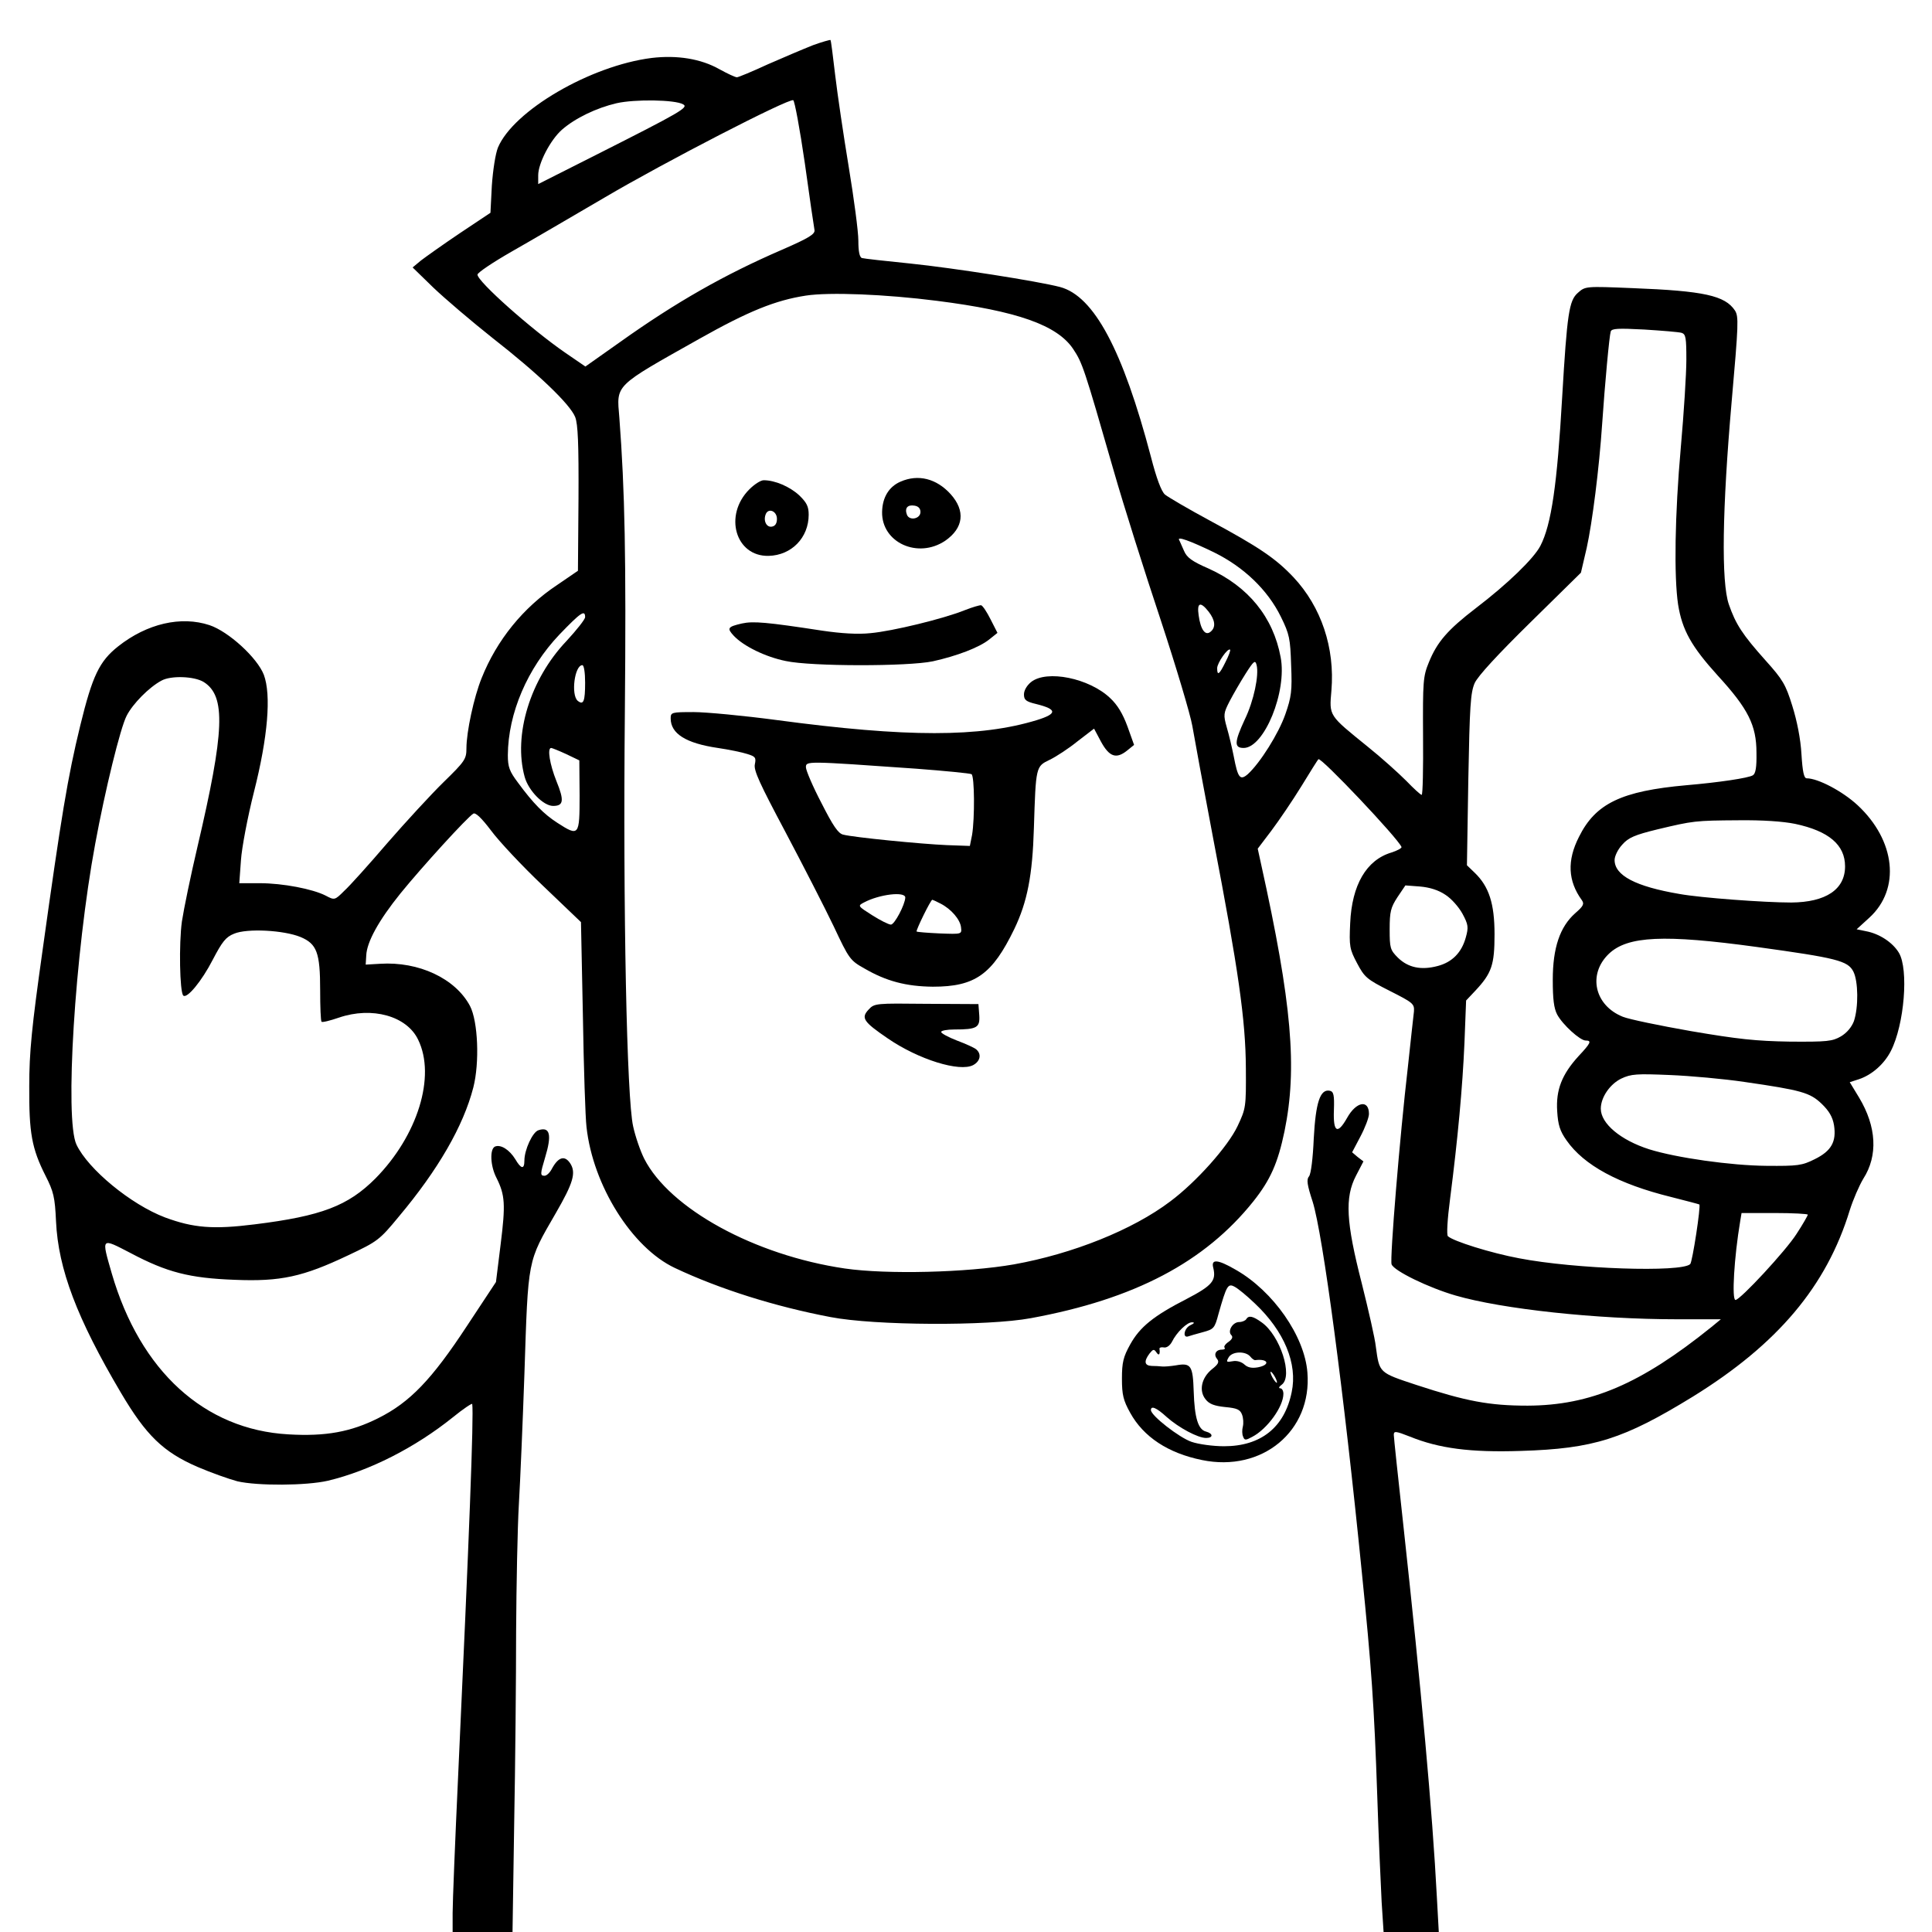  <svg version="1.0" xmlns="http://www.w3.org/2000/svg" width="700pt" height="700pt" viewBox="0 0 700 700" preserveAspectRatio="xMidYMid meet">
<g id="freak" transform="translate(0,700) scale(0.1,-0.1)" fill="#000000" stroke="none">
<path d="M2945 6836 c-33 -13 -106 -44 -163 -69 -56 -26 -107 -47 -112 -47 -6
0 -34 13 -63 29 -67 38 -153 52 -246 41 -222 -28 -501 -191 -557 -325 -9 -23
-18 -81 -22 -138 l-5 -98 -111 -74 c-61 -41 -124 -86 -141 -99 l-30 -25 75
-73 c42 -40 138 -122 215 -183 164 -128 280 -239 299 -286 10 -26 13 -95 12
-296 l-2 -261 -76 -52 c-122 -81 -218 -199 -273 -337 -28 -69 -55 -195 -55
-254 0 -39 -5 -47 -83 -123 -45 -44 -137 -144 -204 -221 -66 -77 -136 -155
-156 -173 -34 -34 -35 -34 -67 -17 -47 24 -155 45 -239 45 l-74 0 6 83 c3 45
24 156 47 247 51 201 63 352 36 425 -24 62 -128 157 -197 180 -103 34 -226 6
-331 -77 -68 -54 -93 -106 -137 -286 -46 -188 -69 -330 -137 -817 -39 -276
-48 -368 -48 -490 -1 -170 9 -226 59 -325 29 -57 34 -77 38 -165 8 -173 76
-352 235 -621 91 -154 153 -215 278 -269 49 -21 114 -44 144 -52 73 -17 250
-16 328 2 151 36 316 120 453 230 38 31 70 52 70 48 6 -40 -11 -482 -51 -1346
-11 -236 -20 -460 -20 -498 l0 -69 108 0 109 0 6 392 c4 215 7 529 7 697 1
168 5 376 10 461 5 85 14 297 20 470 14 424 10 405 114 585 63 109 74 146 52
180 -20 30 -43 23 -66 -19 -7 -14 -19 -26 -27 -26 -16 0 -16 6 2 66 25 82 18
113 -24 99 -21 -6 -51 -71 -51 -110 0 -33 -12 -31 -33 5 -21 34 -52 54 -73 46
-20 -8 -18 -70 5 -114 31 -62 33 -96 15 -240 l-17 -137 -105 -159 c-128 -195
-207 -277 -321 -334 -99 -50 -191 -67 -326 -59 -304 17 -537 229 -640 583 -38
132 -40 130 68 74 132 -70 214 -91 377 -97 167 -7 248 11 412 89 106 50 113
55 183 140 142 169 234 328 270 468 23 90 17 239 -12 295 -53 100 -186 162
-326 153 l-52 -3 2 33 c2 49 45 127 124 225 78 96 243 277 264 289 8 5 30 -16
64 -61 28 -38 113 -129 189 -201 l137 -131 7 -342 c3 -188 9 -368 13 -400 23
-212 165 -438 320 -511 163 -77 364 -140 564 -178 160 -31 571 -33 726 -4 376
69 630 203 806 423 62 78 89 139 113 254 47 229 27 463 -85 969 l-12 55 50 66
c27 36 76 108 108 160 32 52 59 96 62 98 8 10 289 -287 301 -318 1 -4 -15 -13
-37 -20 -90 -27 -143 -117 -149 -256 -4 -84 -2 -94 25 -145 27 -51 35 -58 118
-100 85 -43 90 -47 88 -75 -2 -17 -12 -107 -22 -201 -29 -249 -66 -697 -59
-715 9 -24 135 -85 232 -113 169 -49 510 -86 802 -86 l159 0 -34 -28 c-257
-207 -438 -284 -666 -285 -139 0 -223 16 -403 75 -136 45 -134 43 -147 138 -3
30 -27 134 -51 230 -57 222 -62 311 -21 390 l27 52 -21 16 -20 17 30 57 c17
32 31 69 31 82 0 53 -46 45 -79 -14 -35 -62 -51 -53 -48 27 2 56 -1 68 -15 71
-35 7 -51 -43 -58 -173 -3 -71 -10 -128 -17 -137 -10 -11 -7 -31 13 -92 37
-118 113 -689 178 -1341 35 -345 45 -486 56 -810 5 -154 13 -328 16 -387 l7
-108 100 0 100 0 -7 127 c-16 309 -57 756 -121 1343 -19 173 -35 322 -35 331
0 15 7 14 58 -6 106 -43 219 -58 402 -52 265 8 373 43 624 197 307 190 484
400 568 675 12 38 34 89 49 114 54 84 48 189 -15 294 l-34 56 34 11 c47 16 91
55 115 102 49 96 65 296 29 356 -23 38 -71 69 -119 78 l-34 7 46 42 c114 104
95 280 -43 408 -54 50 -143 97 -184 97 -10 0 -15 24 -19 88 -3 54 -16 120 -33
174 -24 78 -35 96 -97 165 -84 94 -108 131 -133 203 -28 81 -24 344 10 733 25
284 26 310 12 332 -36 54 -112 71 -371 81 -170 7 -171 7 -198 -17 -32 -28 -39
-74 -57 -379 -18 -315 -39 -461 -79 -538 -24 -46 -119 -138 -233 -225 -103
-79 -141 -123 -171 -197 -21 -51 -22 -69 -21 -267 1 -117 -1 -213 -5 -213 -4
0 -29 23 -56 51 -28 28 -90 84 -140 124 -142 115 -139 110 -131 203 13 155
-37 303 -137 410 -65 69 -126 110 -304 206 -78 42 -151 85 -162 94 -13 11 -31
59 -51 137 -102 387 -206 582 -329 615 -80 21 -387 69 -542 85 -90 9 -170 18
-176 20 -9 3 -13 25 -13 63 0 33 -16 153 -35 268 -19 115 -41 264 -49 332 -8
68 -15 125 -17 127 -2 1 -31 -7 -64 -19z m-470 -214 c21 -11 -6 -27 -317 -184
l-208 -105 0 32 c0 43 44 128 86 165 48 42 125 79 198 96 66 15 212 13 241 -4z
m441 -213 c17 -123 33 -232 35 -242 3 -15 -19 -29 -118 -72 -208 -90 -384
-190 -586 -334 l-126 -89 -73 50 c-122 84 -318 258 -318 283 0 7 55 44 123 83
67 38 219 127 337 196 217 128 665 359 684 353 5 -2 24 -104 42 -228z m479
-499 c291 -37 435 -88 493 -174 34 -51 40 -69 147 -441 36 -126 113 -369 170
-540 56 -170 108 -344 115 -385 7 -41 41 -226 76 -410 91 -474 117 -655 118
-830 1 -142 0 -146 -30 -210 -35 -74 -150 -203 -244 -273 -136 -103 -354 -190
-566 -228 -171 -30 -461 -37 -613 -15 -327 48 -635 217 -727 398 -14 28 -32
80 -40 117 -23 101 -37 775 -30 1501 5 562 0 803 -20 1067 -10 121 -22 110
291 286 176 99 274 139 385 156 85 13 287 5 475 -19z m2698 -116 c15 -5 17
-18 17 -97 0 -51 -9 -193 -20 -317 -22 -247 -25 -469 -10 -570 15 -93 48 -152
144 -258 110 -120 140 -180 140 -279 1 -53 -3 -76 -13 -82 -16 -10 -124 -26
-241 -36 -235 -21 -329 -66 -389 -187 -44 -86 -40 -160 10 -229 10 -14 6 -22
-24 -48 -55 -49 -81 -125 -81 -241 0 -70 4 -103 16 -126 20 -37 83 -94 103
-94 23 0 19 -9 -26 -57 -60 -66 -82 -122 -77 -199 3 -50 10 -72 34 -106 63
-90 188 -158 379 -205 55 -14 101 -26 102 -27 6 -5 -25 -208 -33 -216 -31 -31
-418 -18 -620 21 -102 19 -239 62 -258 80 -5 5 -2 60 8 136 28 218 45 403 52
564 l6 154 33 35 c60 64 70 94 70 205 0 111 -20 173 -72 223 l-28 27 5 310 c5
268 8 315 23 350 12 26 83 103 202 220 l183 180 21 90 c20 91 45 286 56 450
10 147 26 319 31 334 4 11 26 12 122 7 64 -4 125 -9 135 -12z m-1695 -795
c108 -53 195 -136 243 -234 31 -63 34 -79 37 -175 4 -93 1 -115 -21 -178 -24
-69 -91 -176 -136 -217 -28 -24 -36 -14 -51 65 -6 30 -17 77 -25 104 -13 46
-12 52 10 95 13 25 39 70 58 100 30 47 35 51 40 31 9 -36 -10 -129 -43 -197
-38 -82 -39 -103 -4 -103 74 0 158 204 134 329 -27 145 -117 256 -261 321 -60
26 -79 40 -89 64 -8 17 -15 35 -18 40 -7 13 37 -2 126 -45z m-19 -215 c24 -31
27 -57 7 -73 -19 -16 -36 8 -43 59 -7 47 6 52 36 14z m-2259 -20 c0 -8 -31
-47 -68 -87 -131 -138 -193 -340 -151 -492 14 -50 68 -105 103 -105 38 0 41
19 12 90 -24 60 -34 120 -19 120 3 0 28 -10 54 -22 l48 -23 1 -127 c0 -147 -2
-150 -81 -99 -48 31 -87 70 -142 145 -31 41 -37 57 -37 100 1 152 71 315 187
437 77 80 93 91 93 63z m2320 -163 c-22 -45 -30 -51 -30 -22 0 19 39 75 47 67
2 -2 -5 -22 -17 -45z m-2320 -74 c0 -69 -6 -83 -27 -66 -25 22 -11 129 17 129
6 0 10 -28 10 -63z m-1382 2 c81 -51 76 -177 -23 -599 -24 -102 -49 -223 -56
-269 -11 -80 -8 -255 5 -268 13 -13 67 52 107 130 34 65 47 82 77 94 47 20
180 13 241 -12 59 -25 71 -56 71 -193 0 -60 2 -111 5 -114 3 -3 31 4 63 15
120 41 246 6 287 -80 65 -133 -2 -348 -155 -503 -99 -99 -195 -136 -437 -166
-151 -19 -222 -13 -325 25 -124 47 -279 175 -321 264 -43 91 -6 692 68 1090
36 195 91 420 114 464 22 43 81 103 126 127 34 19 119 16 153 -5z m5766 -514
c122 -26 181 -76 181 -154 0 -84 -70 -130 -195 -131 -97 0 -328 17 -405 31
-159 27 -235 67 -235 123 0 14 12 39 28 56 22 25 45 35 127 55 130 31 136 32
295 33 85 1 160 -4 204 -13z m-1267 -257 c22 -14 49 -45 62 -69 21 -39 22 -49
12 -85 -15 -55 -49 -90 -102 -104 -60 -16 -107 -6 -144 30 -28 28 -30 35 -30
103 0 64 4 79 28 116 l29 43 53 -4 c35 -3 67 -13 92 -30z m1128 -189 c290 -40
330 -50 350 -89 18 -35 19 -130 2 -180 -8 -21 -25 -42 -47 -55 -31 -18 -50
-20 -185 -19 -123 2 -188 9 -358 38 -114 20 -225 43 -247 52 -103 41 -128 154
-51 228 68 65 200 71 536 25z m-45 -489 c208 -30 238 -39 280 -79 27 -26 40
-48 45 -78 9 -59 -9 -93 -70 -123 -46 -23 -61 -25 -175 -24 -128 1 -326 29
-425 60 -103 33 -175 93 -175 147 0 41 33 89 74 109 36 17 56 18 176 13 74 -3
196 -14 270 -25z m230 -481 c0 -3 -18 -35 -41 -70 -38 -60 -204 -239 -221
-239 -14 0 -5 154 17 285 l5 30 120 0 c66 0 120 -3 120 -6z"></path>
<path d="M3263 5255 c-42 -18 -66 -57 -67 -110 -2 -111 130 -171 229 -104 66
46 74 108 19 169 -51 56 -117 73 -181 45z m72 -110 c0 -25 -40 -33 -49 -10 -9
24 2 37 27 33 14 -2 22 -10 22 -23z"></path>
<path d="M2715 5227 c-94 -94 -50 -244 70 -241 83 2 145 66 145 149 0 30 -7
44 -35 71 -34 31 -87 54 -128 54 -11 0 -34 -15 -52 -33z m100 -107 c0 -16 -6
-26 -18 -28 -19 -4 -32 20 -23 44 9 25 41 13 41 -16z"></path>
<path d="M3495 4789 c-77 -31 -262 -76 -341 -83 -46 -5 -107 -1 -175 9 -202
31 -250 35 -291 26 -52 -12 -55 -17 -29 -45 35 -37 114 -76 188 -91 92 -20
443 -20 533 -1 86 19 168 50 204 79 l30 24 -25 49 c-13 26 -28 49 -34 51 -5 1
-32 -7 -60 -18z"></path>
<path d="M3736 4529 c-15 -12 -26 -30 -26 -45 0 -20 7 -26 45 -35 76 -19 76
-35 2 -58 -206 -63 -471 -63 -942 0 -120 16 -257 29 -302 29 -80 0 -83 -1 -83
-23 0 -55 55 -90 171 -107 41 -6 89 -16 107 -22 29 -9 32 -13 27 -37 -5 -22
18 -71 111 -246 64 -121 143 -275 175 -342 55 -117 59 -123 111 -152 79 -46
151 -65 248 -66 153 0 215 44 295 209 47 98 66 194 71 366 7 223 7 223 57 247
23 11 69 41 101 67 l60 46 25 -47 c30 -55 55 -64 94 -33 l26 21 -24 67 c-17
46 -36 78 -63 103 -76 72 -229 103 -286 58z m-418 -314 c106 -8 197 -17 202
-20 11 -7 12 -160 2 -220 l-8 -40 -84 3 c-93 4 -337 28 -375 38 -18 4 -37 32
-79 115 -31 59 -56 118 -56 129 0 23 1 23 398 -5z m-38 -467 c-1 -26 -39 -98
-52 -98 -8 0 -38 15 -68 34 -52 33 -53 34 -30 46 56 30 150 41 150 18z m128
-22 c39 -20 71 -58 74 -86 3 -25 3 -25 -77 -22 -44 2 -82 5 -84 7 -3 4 51 115
57 115 1 0 15 -6 30 -14z"></path>
<path d="M3147 3342 c-28 -30 -19 -44 69 -104 112 -77 261 -123 310 -97 26 14
31 40 11 57 -7 6 -38 20 -70 32 -31 12 -57 26 -57 31 0 5 21 9 48 9 82 0 93 7
90 52 l-3 40 -188 1 c-184 2 -189 2 -210 -21z"></path>
<path d="M4396 2406 c11 -46 -4 -64 -96 -112 -121 -62 -170 -102 -205 -165
-25 -45 -30 -65 -30 -124 0 -59 5 -79 30 -124 48 -87 137 -146 260 -171 218
-45 399 105 382 317 -10 132 -124 295 -259 372 -67 39 -91 40 -82 7z m151
-129 c106 -100 155 -218 133 -321 -26 -128 -112 -196 -245 -196 -39 0 -92 7
-118 16 -44 15 -147 95 -147 115 0 17 20 9 57 -25 44 -39 113 -76 143 -76 26
0 26 16 0 23 -29 7 -42 50 -45 146 -3 94 -10 104 -65 94 -19 -3 -42 -5 -50 -4
-8 1 -25 2 -37 2 -27 1 -29 17 -8 45 13 16 16 17 25 4 9 -14 14 -7 11 13 -1 4
6 7 16 5 10 -2 22 7 29 20 17 35 56 72 73 71 11 0 8 -4 -7 -11 -22 -11 -28
-47 -7 -40 6 2 29 9 52 15 41 11 44 14 58 67 29 102 34 111 58 98 12 -6 45
-33 74 -61z"></path>
<path d="M4515 2220 c-3 -5 -15 -10 -25 -10 -24 0 -43 -33 -29 -47 7 -7 4 -15
-10 -25 -12 -8 -18 -18 -14 -21 3 -4 -1 -7 -10 -7 -22 0 -31 -18 -17 -34 8
-11 4 -19 -19 -37 -38 -31 -48 -78 -23 -109 13 -17 32 -24 71 -28 43 -4 54 -9
61 -27 5 -13 6 -32 3 -44 -3 -11 -3 -28 1 -36 5 -14 9 -14 33 -1 54 28 113
109 113 156 0 11 -5 20 -12 20 -6 0 -4 6 6 13 42 31 -6 179 -73 226 -32 23
-47 26 -56 11z m15 -135 c6 -8 15 -14 18 -13 47 6 56 -17 10 -26 -22 -4 -37
-1 -49 10 -11 10 -28 15 -43 12 -22 -4 -24 -3 -15 13 12 23 61 25 79 4z m90
-75 c6 -11 8 -20 6 -20 -3 0 -10 9 -16 20 -6 11 -8 20 -6 20 3 0 10 -9 16 -20z"></path>
</g>
</svg>
